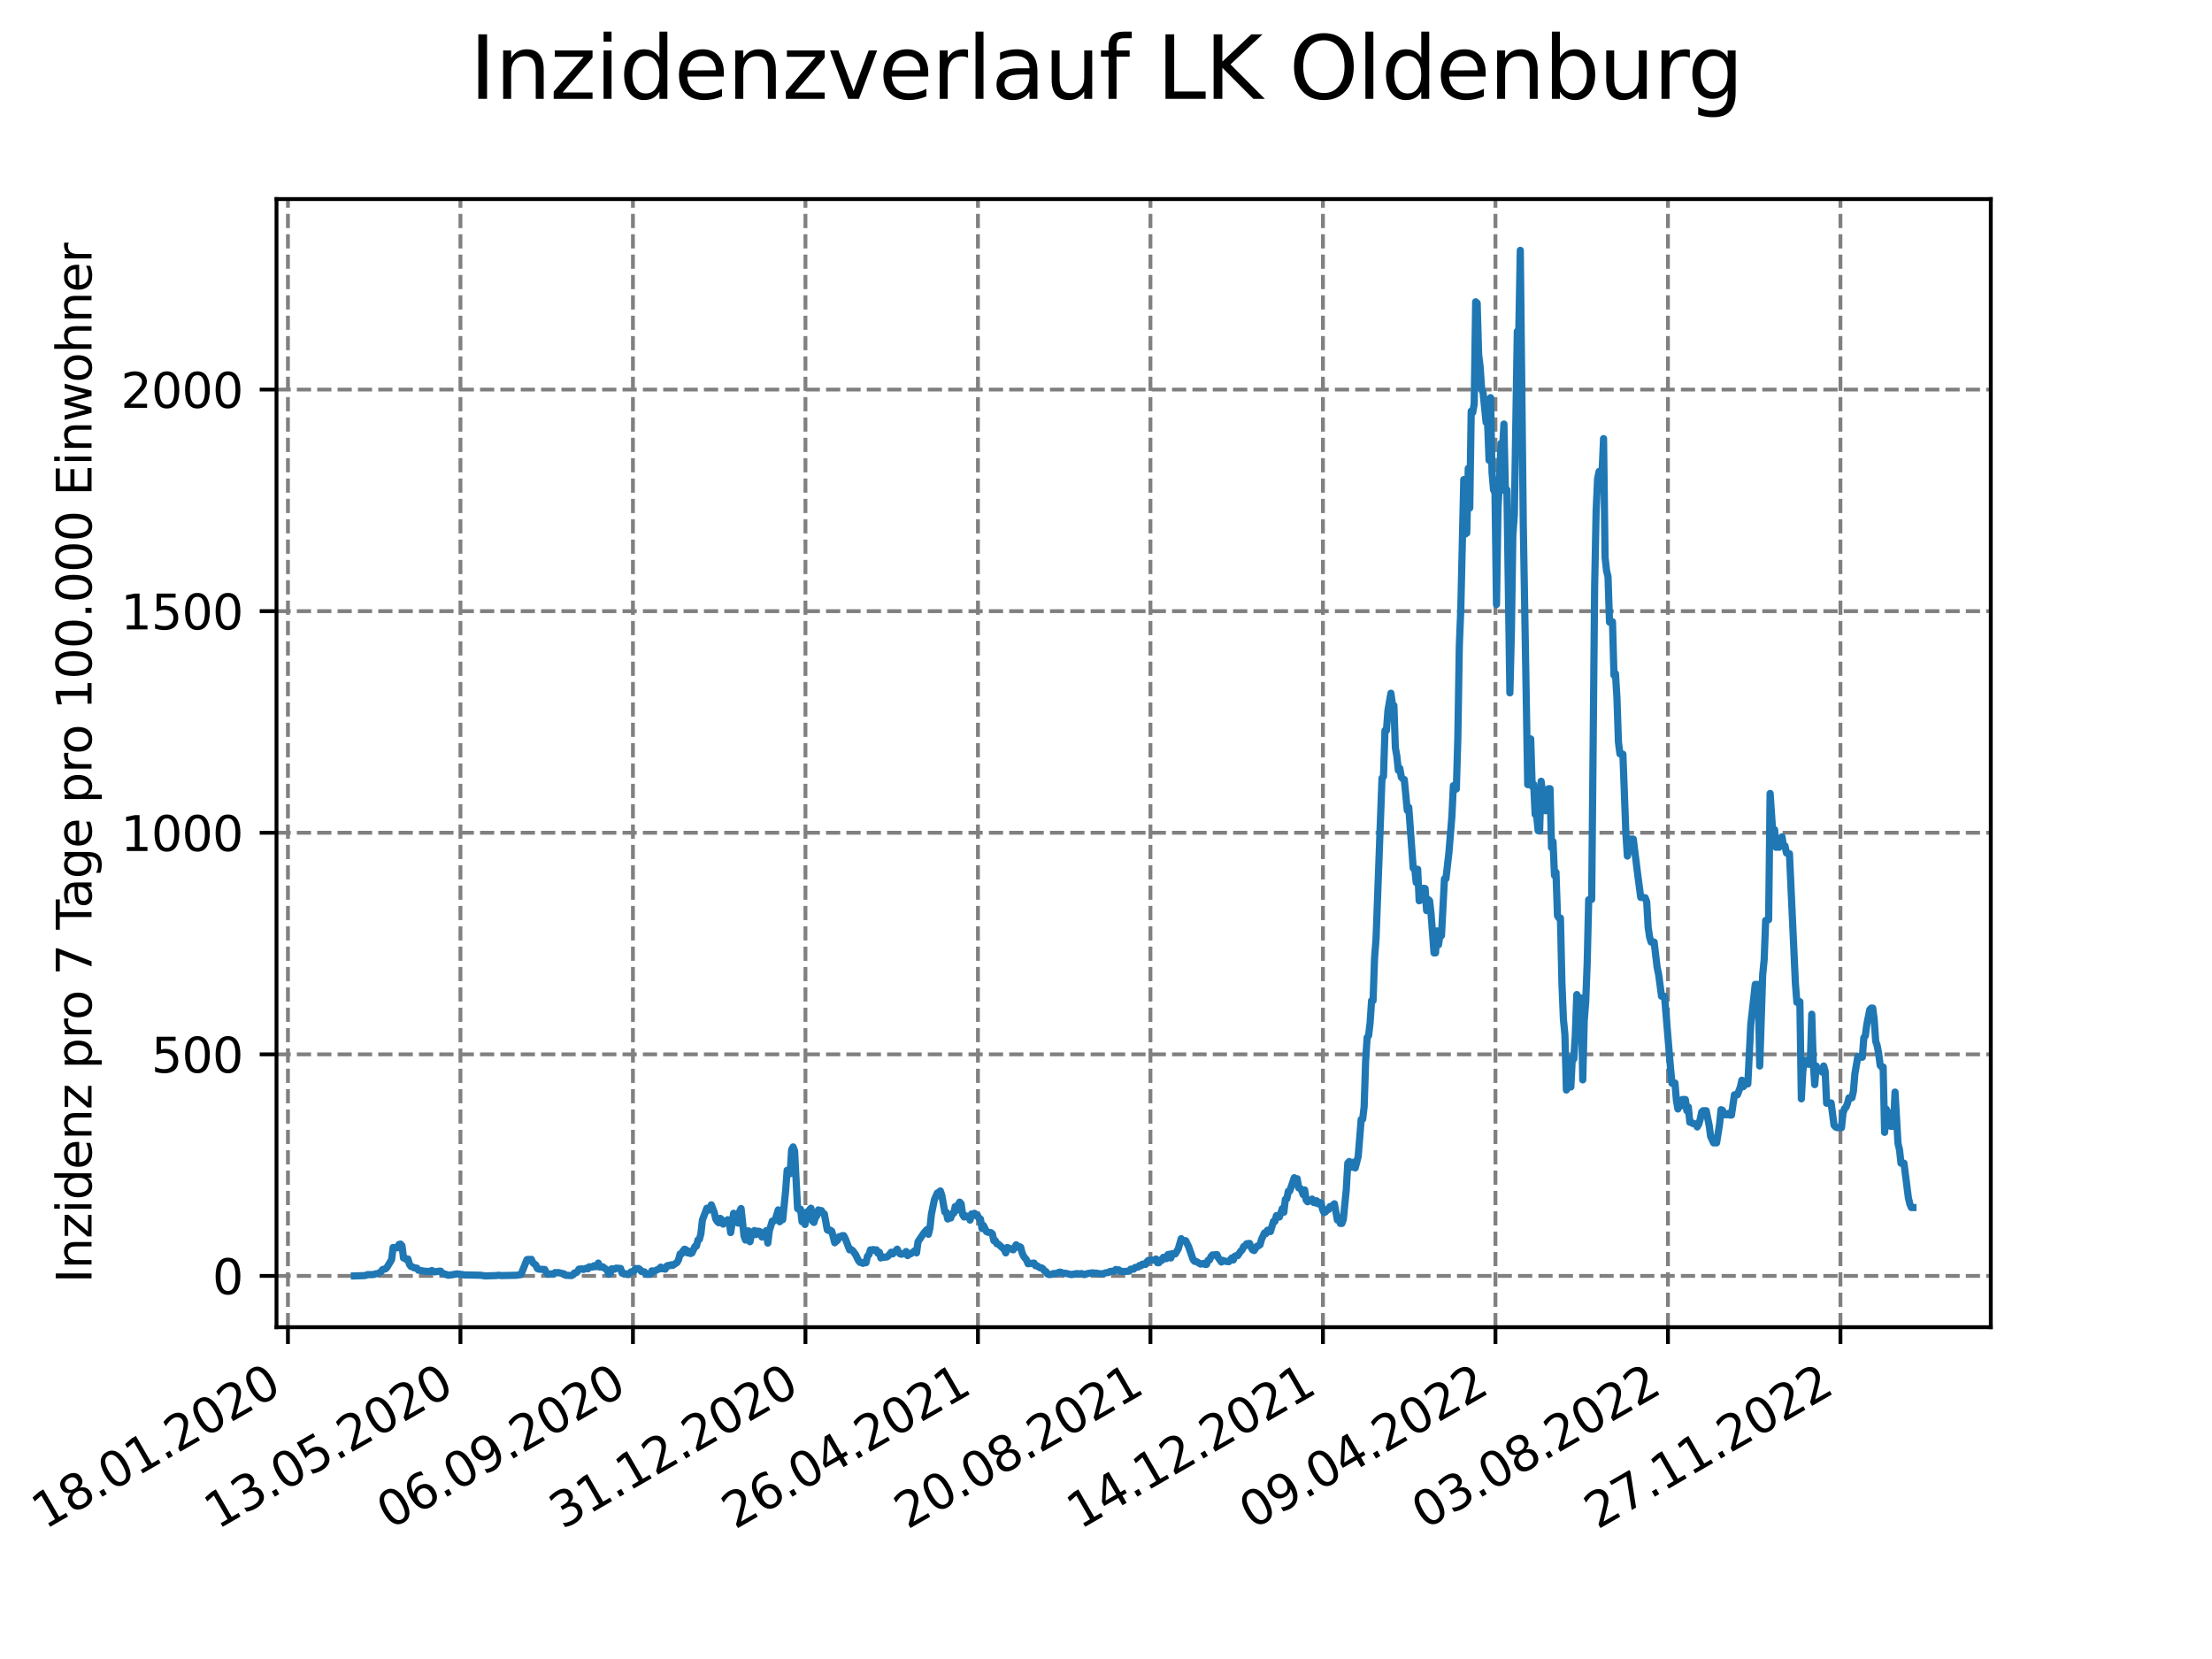 <?xml version="1.0" encoding="utf-8" standalone="no"?>
<!DOCTYPE svg PUBLIC "-//W3C//DTD SVG 1.1//EN"
  "http://www.w3.org/Graphics/SVG/1.1/DTD/svg11.dtd">
<svg xmlns:xlink="http://www.w3.org/1999/xlink" width="460.8pt" height="345.6pt" viewBox="0 0 460.8 345.6" xmlns="http://www.w3.org/2000/svg" version="1.1">
 <defs>
  <style type="text/css">*{stroke-linejoin: round; stroke-linecap: butt}</style>
 </defs>
 <g id="figure_1">
  <g id="patch_1">
   <path d="M 0 345.6 
L 460.8 345.6 
L 460.8 0 
L 0 0 
z
" style="fill: #ffffff"/>
  </g>
  <g id="axes_1">
   <g id="patch_2">
    <path d="M 57.6 276.48 
L 414.72 276.48 
L 414.72 41.472 
L 57.6 41.472 
z
" style="fill: #ffffff"/>
   </g>
   <g id="matplotlib.axis_1">
    <g id="xtick_1">
     <g id="line2d_1">
      <path d="M 59.983 276.48 
L 59.983 41.472 
" clip-path="url(#pcd304e861e)" style="fill: none; stroke-dasharray: 2.96,1.28; stroke-dashoffset: 0; stroke: #808080; stroke-width: 0.8"/>
     </g>
     <g id="line2d_2">
      <defs>
       <path id="mfbe8185905" d="M 0 0 
L 0 3.5 
" style="stroke: #000000; stroke-width: 0.8"/>
      </defs>
      <g>
       <use xlink:href="#mfbe8185905" x="59.983" y="276.48" style="stroke: #000000; stroke-width: 0.8"/>
      </g>
     </g>
     <g id="text_1">
      <!-- 18.01.2020 -->
      <g transform="translate(9.358 318.689) rotate(-30) scale(0.1 -0.1)">
       <defs>
        <path id="DejaVuSans-31" d="M 794 531 
L 1825 531 
L 1825 4091 
L 703 3866 
L 703 4441 
L 1819 4666 
L 2450 4666 
L 2450 531 
L 3481 531 
L 3481 0 
L 794 0 
L 794 531 
z
" transform="scale(0.016)"/>
        <path id="DejaVuSans-38" d="M 2034 2216 
Q 1584 2216 1326 1975 
Q 1069 1734 1069 1313 
Q 1069 891 1326 650 
Q 1584 409 2034 409 
Q 2484 409 2743 651 
Q 3003 894 3003 1313 
Q 3003 1734 2745 1975 
Q 2488 2216 2034 2216 
z
M 1403 2484 
Q 997 2584 770 2862 
Q 544 3141 544 3541 
Q 544 4100 942 4425 
Q 1341 4750 2034 4750 
Q 2731 4750 3128 4425 
Q 3525 4100 3525 3541 
Q 3525 3141 3298 2862 
Q 3072 2584 2669 2484 
Q 3125 2378 3379 2068 
Q 3634 1759 3634 1313 
Q 3634 634 3220 271 
Q 2806 -91 2034 -91 
Q 1263 -91 848 271 
Q 434 634 434 1313 
Q 434 1759 690 2068 
Q 947 2378 1403 2484 
z
M 1172 3481 
Q 1172 3119 1398 2916 
Q 1625 2713 2034 2713 
Q 2441 2713 2670 2916 
Q 2900 3119 2900 3481 
Q 2900 3844 2670 4047 
Q 2441 4250 2034 4250 
Q 1625 4250 1398 4047 
Q 1172 3844 1172 3481 
z
" transform="scale(0.016)"/>
        <path id="DejaVuSans-2e" d="M 684 794 
L 1344 794 
L 1344 0 
L 684 0 
L 684 794 
z
" transform="scale(0.016)"/>
        <path id="DejaVuSans-30" d="M 2034 4250 
Q 1547 4250 1301 3770 
Q 1056 3291 1056 2328 
Q 1056 1369 1301 889 
Q 1547 409 2034 409 
Q 2525 409 2770 889 
Q 3016 1369 3016 2328 
Q 3016 3291 2770 3770 
Q 2525 4250 2034 4250 
z
M 2034 4750 
Q 2819 4750 3233 4129 
Q 3647 3509 3647 2328 
Q 3647 1150 3233 529 
Q 2819 -91 2034 -91 
Q 1250 -91 836 529 
Q 422 1150 422 2328 
Q 422 3509 836 4129 
Q 1250 4750 2034 4750 
z
" transform="scale(0.016)"/>
        <path id="DejaVuSans-32" d="M 1228 531 
L 3431 531 
L 3431 0 
L 469 0 
L 469 531 
Q 828 903 1448 1529 
Q 2069 2156 2228 2338 
Q 2531 2678 2651 2914 
Q 2772 3150 2772 3378 
Q 2772 3750 2511 3984 
Q 2250 4219 1831 4219 
Q 1534 4219 1204 4116 
Q 875 4013 500 3803 
L 500 4441 
Q 881 4594 1212 4672 
Q 1544 4750 1819 4750 
Q 2544 4750 2975 4387 
Q 3406 4025 3406 3419 
Q 3406 3131 3298 2873 
Q 3191 2616 2906 2266 
Q 2828 2175 2409 1742 
Q 1991 1309 1228 531 
z
" transform="scale(0.016)"/>
       </defs>
       <use xlink:href="#DejaVuSans-31"/>
       <use xlink:href="#DejaVuSans-38" x="63.623"/>
       <use xlink:href="#DejaVuSans-2e" x="127.246"/>
       <use xlink:href="#DejaVuSans-30" x="159.033"/>
       <use xlink:href="#DejaVuSans-31" x="222.656"/>
       <use xlink:href="#DejaVuSans-2e" x="286.279"/>
       <use xlink:href="#DejaVuSans-32" x="318.066"/>
       <use xlink:href="#DejaVuSans-30" x="381.689"/>
       <use xlink:href="#DejaVuSans-32" x="445.312"/>
       <use xlink:href="#DejaVuSans-30" x="508.936"/>
      </g>
     </g>
    </g>
    <g id="xtick_2">
     <g id="line2d_3">
      <path d="M 95.918 276.48 
L 95.918 41.472 
" clip-path="url(#pcd304e861e)" style="fill: none; stroke-dasharray: 2.96,1.28; stroke-dashoffset: 0; stroke: #808080; stroke-width: 0.8"/>
     </g>
     <g id="line2d_4">
      <g>
       <use xlink:href="#mfbe8185905" x="95.918" y="276.48" style="stroke: #000000; stroke-width: 0.8"/>
      </g>
     </g>
     <g id="text_2">
      <!-- 13.05.2020 -->
      <g transform="translate(45.293 318.689) rotate(-30) scale(0.1 -0.1)">
       <defs>
        <path id="DejaVuSans-33" d="M 2597 2516 
Q 3050 2419 3304 2112 
Q 3559 1806 3559 1356 
Q 3559 666 3084 287 
Q 2609 -91 1734 -91 
Q 1441 -91 1130 -33 
Q 819 25 488 141 
L 488 750 
Q 750 597 1062 519 
Q 1375 441 1716 441 
Q 2309 441 2620 675 
Q 2931 909 2931 1356 
Q 2931 1769 2642 2001 
Q 2353 2234 1838 2234 
L 1294 2234 
L 1294 2753 
L 1863 2753 
Q 2328 2753 2575 2939 
Q 2822 3125 2822 3475 
Q 2822 3834 2567 4026 
Q 2313 4219 1838 4219 
Q 1578 4219 1281 4162 
Q 984 4106 628 3988 
L 628 4550 
Q 988 4650 1302 4700 
Q 1616 4750 1894 4750 
Q 2613 4750 3031 4423 
Q 3450 4097 3450 3541 
Q 3450 3153 3228 2886 
Q 3006 2619 2597 2516 
z
" transform="scale(0.016)"/>
        <path id="DejaVuSans-35" d="M 691 4666 
L 3169 4666 
L 3169 4134 
L 1269 4134 
L 1269 2991 
Q 1406 3038 1543 3061 
Q 1681 3084 1819 3084 
Q 2600 3084 3056 2656 
Q 3513 2228 3513 1497 
Q 3513 744 3044 326 
Q 2575 -91 1722 -91 
Q 1428 -91 1123 -41 
Q 819 9 494 109 
L 494 744 
Q 775 591 1075 516 
Q 1375 441 1709 441 
Q 2250 441 2565 725 
Q 2881 1009 2881 1497 
Q 2881 1984 2565 2268 
Q 2250 2553 1709 2553 
Q 1456 2553 1204 2497 
Q 953 2441 691 2322 
L 691 4666 
z
" transform="scale(0.016)"/>
       </defs>
       <use xlink:href="#DejaVuSans-31"/>
       <use xlink:href="#DejaVuSans-33" x="63.623"/>
       <use xlink:href="#DejaVuSans-2e" x="127.246"/>
       <use xlink:href="#DejaVuSans-30" x="159.033"/>
       <use xlink:href="#DejaVuSans-35" x="222.656"/>
       <use xlink:href="#DejaVuSans-2e" x="286.279"/>
       <use xlink:href="#DejaVuSans-32" x="318.066"/>
       <use xlink:href="#DejaVuSans-30" x="381.689"/>
       <use xlink:href="#DejaVuSans-32" x="445.312"/>
       <use xlink:href="#DejaVuSans-30" x="508.936"/>
      </g>
     </g>
    </g>
    <g id="xtick_3">
     <g id="line2d_5">
      <path d="M 131.853 276.48 
L 131.853 41.472 
" clip-path="url(#pcd304e861e)" style="fill: none; stroke-dasharray: 2.96,1.28; stroke-dashoffset: 0; stroke: #808080; stroke-width: 0.8"/>
     </g>
     <g id="line2d_6">
      <g>
       <use xlink:href="#mfbe8185905" x="131.853" y="276.48" style="stroke: #000000; stroke-width: 0.8"/>
      </g>
     </g>
     <g id="text_3">
      <!-- 06.09.2020 -->
      <g transform="translate(81.228 318.689) rotate(-30) scale(0.1 -0.1)">
       <defs>
        <path id="DejaVuSans-36" d="M 2113 2584 
Q 1688 2584 1439 2293 
Q 1191 2003 1191 1497 
Q 1191 994 1439 701 
Q 1688 409 2113 409 
Q 2538 409 2786 701 
Q 3034 994 3034 1497 
Q 3034 2003 2786 2293 
Q 2538 2584 2113 2584 
z
M 3366 4563 
L 3366 3988 
Q 3128 4100 2886 4159 
Q 2644 4219 2406 4219 
Q 1781 4219 1451 3797 
Q 1122 3375 1075 2522 
Q 1259 2794 1537 2939 
Q 1816 3084 2150 3084 
Q 2853 3084 3261 2657 
Q 3669 2231 3669 1497 
Q 3669 778 3244 343 
Q 2819 -91 2113 -91 
Q 1303 -91 875 529 
Q 447 1150 447 2328 
Q 447 3434 972 4092 
Q 1497 4750 2381 4750 
Q 2619 4750 2861 4703 
Q 3103 4656 3366 4563 
z
" transform="scale(0.016)"/>
        <path id="DejaVuSans-39" d="M 703 97 
L 703 672 
Q 941 559 1184 500 
Q 1428 441 1663 441 
Q 2288 441 2617 861 
Q 2947 1281 2994 2138 
Q 2813 1869 2534 1725 
Q 2256 1581 1919 1581 
Q 1219 1581 811 2004 
Q 403 2428 403 3163 
Q 403 3881 828 4315 
Q 1253 4750 1959 4750 
Q 2769 4750 3195 4129 
Q 3622 3509 3622 2328 
Q 3622 1225 3098 567 
Q 2575 -91 1691 -91 
Q 1453 -91 1209 -44 
Q 966 3 703 97 
z
M 1959 2075 
Q 2384 2075 2632 2365 
Q 2881 2656 2881 3163 
Q 2881 3666 2632 3958 
Q 2384 4250 1959 4250 
Q 1534 4250 1286 3958 
Q 1038 3666 1038 3163 
Q 1038 2656 1286 2365 
Q 1534 2075 1959 2075 
z
" transform="scale(0.016)"/>
       </defs>
       <use xlink:href="#DejaVuSans-30"/>
       <use xlink:href="#DejaVuSans-36" x="63.623"/>
       <use xlink:href="#DejaVuSans-2e" x="127.246"/>
       <use xlink:href="#DejaVuSans-30" x="159.033"/>
       <use xlink:href="#DejaVuSans-39" x="222.656"/>
       <use xlink:href="#DejaVuSans-2e" x="286.279"/>
       <use xlink:href="#DejaVuSans-32" x="318.066"/>
       <use xlink:href="#DejaVuSans-30" x="381.689"/>
       <use xlink:href="#DejaVuSans-32" x="445.312"/>
       <use xlink:href="#DejaVuSans-30" x="508.936"/>
      </g>
     </g>
    </g>
    <g id="xtick_4">
     <g id="line2d_7">
      <path d="M 167.788 276.48 
L 167.788 41.472 
" clip-path="url(#pcd304e861e)" style="fill: none; stroke-dasharray: 2.96,1.28; stroke-dashoffset: 0; stroke: #808080; stroke-width: 0.8"/>
     </g>
     <g id="line2d_8">
      <g>
       <use xlink:href="#mfbe8185905" x="167.788" y="276.48" style="stroke: #000000; stroke-width: 0.8"/>
      </g>
     </g>
     <g id="text_4">
      <!-- 31.12.2020 -->
      <g transform="translate(117.163 318.689) rotate(-30) scale(0.1 -0.1)">
       <use xlink:href="#DejaVuSans-33"/>
       <use xlink:href="#DejaVuSans-31" x="63.623"/>
       <use xlink:href="#DejaVuSans-2e" x="127.246"/>
       <use xlink:href="#DejaVuSans-31" x="159.033"/>
       <use xlink:href="#DejaVuSans-32" x="222.656"/>
       <use xlink:href="#DejaVuSans-2e" x="286.279"/>
       <use xlink:href="#DejaVuSans-32" x="318.066"/>
       <use xlink:href="#DejaVuSans-30" x="381.689"/>
       <use xlink:href="#DejaVuSans-32" x="445.312"/>
       <use xlink:href="#DejaVuSans-30" x="508.936"/>
      </g>
     </g>
    </g>
    <g id="xtick_5">
     <g id="line2d_9">
      <path d="M 203.723 276.48 
L 203.723 41.472 
" clip-path="url(#pcd304e861e)" style="fill: none; stroke-dasharray: 2.96,1.28; stroke-dashoffset: 0; stroke: #808080; stroke-width: 0.8"/>
     </g>
     <g id="line2d_10">
      <g>
       <use xlink:href="#mfbe8185905" x="203.723" y="276.48" style="stroke: #000000; stroke-width: 0.8"/>
      </g>
     </g>
     <g id="text_5">
      <!-- 26.04.2021 -->
      <g transform="translate(153.098 318.689) rotate(-30) scale(0.1 -0.1)">
       <defs>
        <path id="DejaVuSans-34" d="M 2419 4116 
L 825 1625 
L 2419 1625 
L 2419 4116 
z
M 2253 4666 
L 3047 4666 
L 3047 1625 
L 3713 1625 
L 3713 1100 
L 3047 1100 
L 3047 0 
L 2419 0 
L 2419 1100 
L 313 1100 
L 313 1709 
L 2253 4666 
z
" transform="scale(0.016)"/>
       </defs>
       <use xlink:href="#DejaVuSans-32"/>
       <use xlink:href="#DejaVuSans-36" x="63.623"/>
       <use xlink:href="#DejaVuSans-2e" x="127.246"/>
       <use xlink:href="#DejaVuSans-30" x="159.033"/>
       <use xlink:href="#DejaVuSans-34" x="222.656"/>
       <use xlink:href="#DejaVuSans-2e" x="286.279"/>
       <use xlink:href="#DejaVuSans-32" x="318.066"/>
       <use xlink:href="#DejaVuSans-30" x="381.689"/>
       <use xlink:href="#DejaVuSans-32" x="445.312"/>
       <use xlink:href="#DejaVuSans-31" x="508.936"/>
      </g>
     </g>
    </g>
    <g id="xtick_6">
     <g id="line2d_11">
      <path d="M 239.658 276.48 
L 239.658 41.472 
" clip-path="url(#pcd304e861e)" style="fill: none; stroke-dasharray: 2.96,1.28; stroke-dashoffset: 0; stroke: #808080; stroke-width: 0.8"/>
     </g>
     <g id="line2d_12">
      <g>
       <use xlink:href="#mfbe8185905" x="239.658" y="276.48" style="stroke: #000000; stroke-width: 0.8"/>
      </g>
     </g>
     <g id="text_6">
      <!-- 20.08.2021 -->
      <g transform="translate(189.033 318.689) rotate(-30) scale(0.1 -0.1)">
       <use xlink:href="#DejaVuSans-32"/>
       <use xlink:href="#DejaVuSans-30" x="63.623"/>
       <use xlink:href="#DejaVuSans-2e" x="127.246"/>
       <use xlink:href="#DejaVuSans-30" x="159.033"/>
       <use xlink:href="#DejaVuSans-38" x="222.656"/>
       <use xlink:href="#DejaVuSans-2e" x="286.279"/>
       <use xlink:href="#DejaVuSans-32" x="318.066"/>
       <use xlink:href="#DejaVuSans-30" x="381.689"/>
       <use xlink:href="#DejaVuSans-32" x="445.312"/>
       <use xlink:href="#DejaVuSans-31" x="508.936"/>
      </g>
     </g>
    </g>
    <g id="xtick_7">
     <g id="line2d_13">
      <path d="M 275.593 276.48 
L 275.593 41.472 
" clip-path="url(#pcd304e861e)" style="fill: none; stroke-dasharray: 2.96,1.28; stroke-dashoffset: 0; stroke: #808080; stroke-width: 0.8"/>
     </g>
     <g id="line2d_14">
      <g>
       <use xlink:href="#mfbe8185905" x="275.593" y="276.48" style="stroke: #000000; stroke-width: 0.8"/>
      </g>
     </g>
     <g id="text_7">
      <!-- 14.12.2021 -->
      <g transform="translate(224.968 318.689) rotate(-30) scale(0.1 -0.1)">
       <use xlink:href="#DejaVuSans-31"/>
       <use xlink:href="#DejaVuSans-34" x="63.623"/>
       <use xlink:href="#DejaVuSans-2e" x="127.246"/>
       <use xlink:href="#DejaVuSans-31" x="159.033"/>
       <use xlink:href="#DejaVuSans-32" x="222.656"/>
       <use xlink:href="#DejaVuSans-2e" x="286.279"/>
       <use xlink:href="#DejaVuSans-32" x="318.066"/>
       <use xlink:href="#DejaVuSans-30" x="381.689"/>
       <use xlink:href="#DejaVuSans-32" x="445.312"/>
       <use xlink:href="#DejaVuSans-31" x="508.936"/>
      </g>
     </g>
    </g>
    <g id="xtick_8">
     <g id="line2d_15">
      <path d="M 311.528 276.48 
L 311.528 41.472 
" clip-path="url(#pcd304e861e)" style="fill: none; stroke-dasharray: 2.96,1.28; stroke-dashoffset: 0; stroke: #808080; stroke-width: 0.8"/>
     </g>
     <g id="line2d_16">
      <g>
       <use xlink:href="#mfbe8185905" x="311.528" y="276.48" style="stroke: #000000; stroke-width: 0.8"/>
      </g>
     </g>
     <g id="text_8">
      <!-- 09.04.2022 -->
      <g transform="translate(260.903 318.689) rotate(-30) scale(0.1 -0.1)">
       <use xlink:href="#DejaVuSans-30"/>
       <use xlink:href="#DejaVuSans-39" x="63.623"/>
       <use xlink:href="#DejaVuSans-2e" x="127.246"/>
       <use xlink:href="#DejaVuSans-30" x="159.033"/>
       <use xlink:href="#DejaVuSans-34" x="222.656"/>
       <use xlink:href="#DejaVuSans-2e" x="286.279"/>
       <use xlink:href="#DejaVuSans-32" x="318.066"/>
       <use xlink:href="#DejaVuSans-30" x="381.689"/>
       <use xlink:href="#DejaVuSans-32" x="445.312"/>
       <use xlink:href="#DejaVuSans-32" x="508.936"/>
      </g>
     </g>
    </g>
    <g id="xtick_9">
     <g id="line2d_17">
      <path d="M 347.463 276.48 
L 347.463 41.472 
" clip-path="url(#pcd304e861e)" style="fill: none; stroke-dasharray: 2.96,1.28; stroke-dashoffset: 0; stroke: #808080; stroke-width: 0.8"/>
     </g>
     <g id="line2d_18">
      <g>
       <use xlink:href="#mfbe8185905" x="347.463" y="276.48" style="stroke: #000000; stroke-width: 0.8"/>
      </g>
     </g>
     <g id="text_9">
      <!-- 03.08.2022 -->
      <g transform="translate(296.838 318.689) rotate(-30) scale(0.1 -0.1)">
       <use xlink:href="#DejaVuSans-30"/>
       <use xlink:href="#DejaVuSans-33" x="63.623"/>
       <use xlink:href="#DejaVuSans-2e" x="127.246"/>
       <use xlink:href="#DejaVuSans-30" x="159.033"/>
       <use xlink:href="#DejaVuSans-38" x="222.656"/>
       <use xlink:href="#DejaVuSans-2e" x="286.279"/>
       <use xlink:href="#DejaVuSans-32" x="318.066"/>
       <use xlink:href="#DejaVuSans-30" x="381.689"/>
       <use xlink:href="#DejaVuSans-32" x="445.312"/>
       <use xlink:href="#DejaVuSans-32" x="508.936"/>
      </g>
     </g>
    </g>
    <g id="xtick_10">
     <g id="line2d_19">
      <path d="M 383.398 276.48 
L 383.398 41.472 
" clip-path="url(#pcd304e861e)" style="fill: none; stroke-dasharray: 2.96,1.28; stroke-dashoffset: 0; stroke: #808080; stroke-width: 0.8"/>
     </g>
     <g id="line2d_20">
      <g>
       <use xlink:href="#mfbe8185905" x="383.398" y="276.48" style="stroke: #000000; stroke-width: 0.8"/>
      </g>
     </g>
     <g id="text_10">
      <!-- 27.11.2022 -->
      <g transform="translate(332.773 318.689) rotate(-30) scale(0.1 -0.1)">
       <defs>
        <path id="DejaVuSans-37" d="M 525 4666 
L 3525 4666 
L 3525 4397 
L 1831 0 
L 1172 0 
L 2766 4134 
L 525 4134 
L 525 4666 
z
" transform="scale(0.016)"/>
       </defs>
       <use xlink:href="#DejaVuSans-32"/>
       <use xlink:href="#DejaVuSans-37" x="63.623"/>
       <use xlink:href="#DejaVuSans-2e" x="127.246"/>
       <use xlink:href="#DejaVuSans-31" x="159.033"/>
       <use xlink:href="#DejaVuSans-31" x="222.656"/>
       <use xlink:href="#DejaVuSans-2e" x="286.279"/>
       <use xlink:href="#DejaVuSans-32" x="318.066"/>
       <use xlink:href="#DejaVuSans-30" x="381.689"/>
       <use xlink:href="#DejaVuSans-32" x="445.312"/>
       <use xlink:href="#DejaVuSans-32" x="508.936"/>
      </g>
     </g>
    </g>
   </g>
   <g id="matplotlib.axis_2">
    <g id="ytick_1">
     <g id="line2d_21">
      <path d="M 57.6 265.798 
L 414.72 265.798 
" clip-path="url(#pcd304e861e)" style="fill: none; stroke-dasharray: 2.96,1.28; stroke-dashoffset: 0; stroke: #808080; stroke-width: 0.8"/>
     </g>
     <g id="line2d_22">
      <defs>
       <path id="m24946f2171" d="M 0 0 
L -3.5 0 
" style="stroke: #000000; stroke-width: 0.8"/>
      </defs>
      <g>
       <use xlink:href="#m24946f2171" x="57.6" y="265.798" style="stroke: #000000; stroke-width: 0.8"/>
      </g>
     </g>
     <g id="text_11">
      <!-- 0 -->
      <g transform="translate(44.237 269.597) scale(0.1 -0.1)">
       <use xlink:href="#DejaVuSans-30"/>
      </g>
     </g>
    </g>
    <g id="ytick_2">
     <g id="line2d_23">
      <path d="M 57.6 219.638 
L 414.72 219.638 
" clip-path="url(#pcd304e861e)" style="fill: none; stroke-dasharray: 2.96,1.28; stroke-dashoffset: 0; stroke: #808080; stroke-width: 0.8"/>
     </g>
     <g id="line2d_24">
      <g>
       <use xlink:href="#m24946f2171" x="57.6" y="219.638" style="stroke: #000000; stroke-width: 0.8"/>
      </g>
     </g>
     <g id="text_12">
      <!-- 500 -->
      <g transform="translate(31.512 223.437) scale(0.1 -0.1)">
       <use xlink:href="#DejaVuSans-35"/>
       <use xlink:href="#DejaVuSans-30" x="63.623"/>
       <use xlink:href="#DejaVuSans-30" x="127.246"/>
      </g>
     </g>
    </g>
    <g id="ytick_3">
     <g id="line2d_25">
      <path d="M 57.6 173.478 
L 414.72 173.478 
" clip-path="url(#pcd304e861e)" style="fill: none; stroke-dasharray: 2.96,1.28; stroke-dashoffset: 0; stroke: #808080; stroke-width: 0.8"/>
     </g>
     <g id="line2d_26">
      <g>
       <use xlink:href="#m24946f2171" x="57.6" y="173.478" style="stroke: #000000; stroke-width: 0.8"/>
      </g>
     </g>
     <g id="text_13">
      <!-- 1000 -->
      <g transform="translate(25.15 177.277) scale(0.1 -0.1)">
       <use xlink:href="#DejaVuSans-31"/>
       <use xlink:href="#DejaVuSans-30" x="63.623"/>
       <use xlink:href="#DejaVuSans-30" x="127.246"/>
       <use xlink:href="#DejaVuSans-30" x="190.869"/>
      </g>
     </g>
    </g>
    <g id="ytick_4">
     <g id="line2d_27">
      <path d="M 57.6 127.317 
L 414.72 127.317 
" clip-path="url(#pcd304e861e)" style="fill: none; stroke-dasharray: 2.96,1.28; stroke-dashoffset: 0; stroke: #808080; stroke-width: 0.8"/>
     </g>
     <g id="line2d_28">
      <g>
       <use xlink:href="#m24946f2171" x="57.6" y="127.317" style="stroke: #000000; stroke-width: 0.8"/>
      </g>
     </g>
     <g id="text_14">
      <!-- 1500 -->
      <g transform="translate(25.15 131.117) scale(0.1 -0.1)">
       <use xlink:href="#DejaVuSans-31"/>
       <use xlink:href="#DejaVuSans-35" x="63.623"/>
       <use xlink:href="#DejaVuSans-30" x="127.246"/>
       <use xlink:href="#DejaVuSans-30" x="190.869"/>
      </g>
     </g>
    </g>
    <g id="ytick_5">
     <g id="line2d_29">
      <path d="M 57.6 81.157 
L 414.72 81.157 
" clip-path="url(#pcd304e861e)" style="fill: none; stroke-dasharray: 2.96,1.28; stroke-dashoffset: 0; stroke: #808080; stroke-width: 0.8"/>
     </g>
     <g id="line2d_30">
      <g>
       <use xlink:href="#m24946f2171" x="57.6" y="81.157" style="stroke: #000000; stroke-width: 0.8"/>
      </g>
     </g>
     <g id="text_15">
      <!-- 2000 -->
      <g transform="translate(25.15 84.956) scale(0.1 -0.1)">
       <use xlink:href="#DejaVuSans-32"/>
       <use xlink:href="#DejaVuSans-30" x="63.623"/>
       <use xlink:href="#DejaVuSans-30" x="127.246"/>
       <use xlink:href="#DejaVuSans-30" x="190.869"/>
      </g>
     </g>
    </g>
    <g id="text_16">
     <!-- Inzidenz pro 7 Tage pro 100.000 Einwohner -->
     <g transform="translate(19.07 267.301) rotate(-90) scale(0.1 -0.1)">
      <defs>
       <path id="DejaVuSans-49" d="M 628 4666 
L 1259 4666 
L 1259 0 
L 628 0 
L 628 4666 
z
" transform="scale(0.016)"/>
       <path id="DejaVuSans-6e" d="M 3513 2113 
L 3513 0 
L 2938 0 
L 2938 2094 
Q 2938 2591 2744 2837 
Q 2550 3084 2163 3084 
Q 1697 3084 1428 2787 
Q 1159 2491 1159 1978 
L 1159 0 
L 581 0 
L 581 3500 
L 1159 3500 
L 1159 2956 
Q 1366 3272 1645 3428 
Q 1925 3584 2291 3584 
Q 2894 3584 3203 3211 
Q 3513 2838 3513 2113 
z
" transform="scale(0.016)"/>
       <path id="DejaVuSans-7a" d="M 353 3500 
L 3084 3500 
L 3084 2975 
L 922 459 
L 3084 459 
L 3084 0 
L 275 0 
L 275 525 
L 2438 3041 
L 353 3041 
L 353 3500 
z
" transform="scale(0.016)"/>
       <path id="DejaVuSans-69" d="M 603 3500 
L 1178 3500 
L 1178 0 
L 603 0 
L 603 3500 
z
M 603 4863 
L 1178 4863 
L 1178 4134 
L 603 4134 
L 603 4863 
z
" transform="scale(0.016)"/>
       <path id="DejaVuSans-64" d="M 2906 2969 
L 2906 4863 
L 3481 4863 
L 3481 0 
L 2906 0 
L 2906 525 
Q 2725 213 2448 61 
Q 2172 -91 1784 -91 
Q 1150 -91 751 415 
Q 353 922 353 1747 
Q 353 2572 751 3078 
Q 1150 3584 1784 3584 
Q 2172 3584 2448 3432 
Q 2725 3281 2906 2969 
z
M 947 1747 
Q 947 1113 1208 752 
Q 1469 391 1925 391 
Q 2381 391 2643 752 
Q 2906 1113 2906 1747 
Q 2906 2381 2643 2742 
Q 2381 3103 1925 3103 
Q 1469 3103 1208 2742 
Q 947 2381 947 1747 
z
" transform="scale(0.016)"/>
       <path id="DejaVuSans-65" d="M 3597 1894 
L 3597 1613 
L 953 1613 
Q 991 1019 1311 708 
Q 1631 397 2203 397 
Q 2534 397 2845 478 
Q 3156 559 3463 722 
L 3463 178 
Q 3153 47 2828 -22 
Q 2503 -91 2169 -91 
Q 1331 -91 842 396 
Q 353 884 353 1716 
Q 353 2575 817 3079 
Q 1281 3584 2069 3584 
Q 2775 3584 3186 3129 
Q 3597 2675 3597 1894 
z
M 3022 2063 
Q 3016 2534 2758 2815 
Q 2500 3097 2075 3097 
Q 1594 3097 1305 2825 
Q 1016 2553 972 2059 
L 3022 2063 
z
" transform="scale(0.016)"/>
       <path id="DejaVuSans-20" transform="scale(0.016)"/>
       <path id="DejaVuSans-70" d="M 1159 525 
L 1159 -1331 
L 581 -1331 
L 581 3500 
L 1159 3500 
L 1159 2969 
Q 1341 3281 1617 3432 
Q 1894 3584 2278 3584 
Q 2916 3584 3314 3078 
Q 3713 2572 3713 1747 
Q 3713 922 3314 415 
Q 2916 -91 2278 -91 
Q 1894 -91 1617 61 
Q 1341 213 1159 525 
z
M 3116 1747 
Q 3116 2381 2855 2742 
Q 2594 3103 2138 3103 
Q 1681 3103 1420 2742 
Q 1159 2381 1159 1747 
Q 1159 1113 1420 752 
Q 1681 391 2138 391 
Q 2594 391 2855 752 
Q 3116 1113 3116 1747 
z
" transform="scale(0.016)"/>
       <path id="DejaVuSans-72" d="M 2631 2963 
Q 2534 3019 2420 3045 
Q 2306 3072 2169 3072 
Q 1681 3072 1420 2755 
Q 1159 2438 1159 1844 
L 1159 0 
L 581 0 
L 581 3500 
L 1159 3500 
L 1159 2956 
Q 1341 3275 1631 3429 
Q 1922 3584 2338 3584 
Q 2397 3584 2469 3576 
Q 2541 3569 2628 3553 
L 2631 2963 
z
" transform="scale(0.016)"/>
       <path id="DejaVuSans-6f" d="M 1959 3097 
Q 1497 3097 1228 2736 
Q 959 2375 959 1747 
Q 959 1119 1226 758 
Q 1494 397 1959 397 
Q 2419 397 2687 759 
Q 2956 1122 2956 1747 
Q 2956 2369 2687 2733 
Q 2419 3097 1959 3097 
z
M 1959 3584 
Q 2709 3584 3137 3096 
Q 3566 2609 3566 1747 
Q 3566 888 3137 398 
Q 2709 -91 1959 -91 
Q 1206 -91 779 398 
Q 353 888 353 1747 
Q 353 2609 779 3096 
Q 1206 3584 1959 3584 
z
" transform="scale(0.016)"/>
       <path id="DejaVuSans-54" d="M -19 4666 
L 3928 4666 
L 3928 4134 
L 2272 4134 
L 2272 0 
L 1638 0 
L 1638 4134 
L -19 4134 
L -19 4666 
z
" transform="scale(0.016)"/>
       <path id="DejaVuSans-61" d="M 2194 1759 
Q 1497 1759 1228 1600 
Q 959 1441 959 1056 
Q 959 750 1161 570 
Q 1363 391 1709 391 
Q 2188 391 2477 730 
Q 2766 1069 2766 1631 
L 2766 1759 
L 2194 1759 
z
M 3341 1997 
L 3341 0 
L 2766 0 
L 2766 531 
Q 2569 213 2275 61 
Q 1981 -91 1556 -91 
Q 1019 -91 701 211 
Q 384 513 384 1019 
Q 384 1609 779 1909 
Q 1175 2209 1959 2209 
L 2766 2209 
L 2766 2266 
Q 2766 2663 2505 2880 
Q 2244 3097 1772 3097 
Q 1472 3097 1187 3025 
Q 903 2953 641 2809 
L 641 3341 
Q 956 3463 1253 3523 
Q 1550 3584 1831 3584 
Q 2591 3584 2966 3190 
Q 3341 2797 3341 1997 
z
" transform="scale(0.016)"/>
       <path id="DejaVuSans-67" d="M 2906 1791 
Q 2906 2416 2648 2759 
Q 2391 3103 1925 3103 
Q 1463 3103 1205 2759 
Q 947 2416 947 1791 
Q 947 1169 1205 825 
Q 1463 481 1925 481 
Q 2391 481 2648 825 
Q 2906 1169 2906 1791 
z
M 3481 434 
Q 3481 -459 3084 -895 
Q 2688 -1331 1869 -1331 
Q 1566 -1331 1297 -1286 
Q 1028 -1241 775 -1147 
L 775 -588 
Q 1028 -725 1275 -790 
Q 1522 -856 1778 -856 
Q 2344 -856 2625 -561 
Q 2906 -266 2906 331 
L 2906 616 
Q 2728 306 2450 153 
Q 2172 0 1784 0 
Q 1141 0 747 490 
Q 353 981 353 1791 
Q 353 2603 747 3093 
Q 1141 3584 1784 3584 
Q 2172 3584 2450 3431 
Q 2728 3278 2906 2969 
L 2906 3500 
L 3481 3500 
L 3481 434 
z
" transform="scale(0.016)"/>
       <path id="DejaVuSans-45" d="M 628 4666 
L 3578 4666 
L 3578 4134 
L 1259 4134 
L 1259 2753 
L 3481 2753 
L 3481 2222 
L 1259 2222 
L 1259 531 
L 3634 531 
L 3634 0 
L 628 0 
L 628 4666 
z
" transform="scale(0.016)"/>
       <path id="DejaVuSans-77" d="M 269 3500 
L 844 3500 
L 1563 769 
L 2278 3500 
L 2956 3500 
L 3675 769 
L 4391 3500 
L 4966 3500 
L 4050 0 
L 3372 0 
L 2619 2869 
L 1863 0 
L 1184 0 
L 269 3500 
z
" transform="scale(0.016)"/>
       <path id="DejaVuSans-68" d="M 3513 2113 
L 3513 0 
L 2938 0 
L 2938 2094 
Q 2938 2591 2744 2837 
Q 2550 3084 2163 3084 
Q 1697 3084 1428 2787 
Q 1159 2491 1159 1978 
L 1159 0 
L 581 0 
L 581 4863 
L 1159 4863 
L 1159 2956 
Q 1366 3272 1645 3428 
Q 1925 3584 2291 3584 
Q 2894 3584 3203 3211 
Q 3513 2838 3513 2113 
z
" transform="scale(0.016)"/>
      </defs>
      <use xlink:href="#DejaVuSans-49"/>
      <use xlink:href="#DejaVuSans-6e" x="29.492"/>
      <use xlink:href="#DejaVuSans-7a" x="92.871"/>
      <use xlink:href="#DejaVuSans-69" x="145.361"/>
      <use xlink:href="#DejaVuSans-64" x="173.145"/>
      <use xlink:href="#DejaVuSans-65" x="236.621"/>
      <use xlink:href="#DejaVuSans-6e" x="298.145"/>
      <use xlink:href="#DejaVuSans-7a" x="361.523"/>
      <use xlink:href="#DejaVuSans-20" x="414.014"/>
      <use xlink:href="#DejaVuSans-70" x="445.801"/>
      <use xlink:href="#DejaVuSans-72" x="509.277"/>
      <use xlink:href="#DejaVuSans-6f" x="548.141"/>
      <use xlink:href="#DejaVuSans-20" x="609.322"/>
      <use xlink:href="#DejaVuSans-37" x="641.109"/>
      <use xlink:href="#DejaVuSans-20" x="704.732"/>
      <use xlink:href="#DejaVuSans-54" x="736.52"/>
      <use xlink:href="#DejaVuSans-61" x="781.104"/>
      <use xlink:href="#DejaVuSans-67" x="842.383"/>
      <use xlink:href="#DejaVuSans-65" x="905.859"/>
      <use xlink:href="#DejaVuSans-20" x="967.383"/>
      <use xlink:href="#DejaVuSans-70" x="999.17"/>
      <use xlink:href="#DejaVuSans-72" x="1062.646"/>
      <use xlink:href="#DejaVuSans-6f" x="1101.51"/>
      <use xlink:href="#DejaVuSans-20" x="1162.691"/>
      <use xlink:href="#DejaVuSans-31" x="1194.479"/>
      <use xlink:href="#DejaVuSans-30" x="1258.102"/>
      <use xlink:href="#DejaVuSans-30" x="1321.725"/>
      <use xlink:href="#DejaVuSans-2e" x="1385.348"/>
      <use xlink:href="#DejaVuSans-30" x="1417.135"/>
      <use xlink:href="#DejaVuSans-30" x="1480.758"/>
      <use xlink:href="#DejaVuSans-30" x="1544.381"/>
      <use xlink:href="#DejaVuSans-20" x="1608.004"/>
      <use xlink:href="#DejaVuSans-45" x="1639.791"/>
      <use xlink:href="#DejaVuSans-69" x="1702.975"/>
      <use xlink:href="#DejaVuSans-6e" x="1730.758"/>
      <use xlink:href="#DejaVuSans-77" x="1794.137"/>
      <use xlink:href="#DejaVuSans-6f" x="1875.924"/>
      <use xlink:href="#DejaVuSans-68" x="1937.105"/>
      <use xlink:href="#DejaVuSans-6e" x="2000.484"/>
      <use xlink:href="#DejaVuSans-65" x="2063.863"/>
      <use xlink:href="#DejaVuSans-72" x="2125.387"/>
     </g>
    </g>
   </g>
   <g id="line2d_31">
    <path d="M 73.833 265.798 
L 76.001 265.727 
L 76.621 265.516 
L 77.86 265.516 
L 78.17 265.375 
L 78.789 265.304 
L 79.409 264.881 
L 79.719 264.458 
L 80.338 264.317 
L 80.648 263.964 
L 81.577 262.412 
L 81.887 259.873 
L 82.816 259.944 
L 83.126 259.238 
L 83.436 259.168 
L 83.746 259.52 
L 84.056 262.06 
L 84.365 262.06 
L 84.675 262.412 
L 84.985 262.271 
L 85.295 263.4 
L 85.605 263.823 
L 85.914 263.893 
L 86.224 264.105 
L 86.844 264.176 
L 87.153 264.599 
L 88.393 264.81 
L 89.632 264.881 
L 89.942 264.669 
L 90.561 264.951 
L 91.49 264.81 
L 91.8 264.81 
L 92.11 265.234 
L 93.039 265.516 
L 93.349 265.657 
L 93.969 265.586 
L 95.208 265.375 
L 95.827 265.445 
L 96.757 265.586 
L 100.164 265.657 
L 101.094 265.798 
L 103.262 265.727 
L 103.882 265.657 
L 104.501 265.727 
L 107.599 265.657 
L 108.529 265.516 
L 109.768 262.412 
L 110.078 262.342 
L 110.387 262.412 
L 110.697 262.342 
L 111.007 263.047 
L 111.626 263.541 
L 111.936 264.246 
L 112.246 264.387 
L 113.485 264.458 
L 113.795 265.092 
L 114.105 265.445 
L 114.724 265.375 
L 115.344 265.375 
L 115.654 265.092 
L 115.963 265.163 
L 116.273 265.092 
L 117.512 265.375 
L 117.822 265.657 
L 119.061 265.727 
L 119.371 265.516 
L 119.681 265.163 
L 119.991 265.163 
L 120.3 264.881 
L 120.61 264.387 
L 121.23 264.317 
L 121.54 264.458 
L 122.159 264.176 
L 122.469 264.317 
L 122.779 263.893 
L 123.398 263.964 
L 123.708 263.682 
L 124.018 263.893 
L 124.328 263.823 
L 124.637 263.118 
L 124.947 263.964 
L 125.567 263.893 
L 126.496 264.599 
L 126.806 265.445 
L 127.116 265.304 
L 127.426 264.317 
L 128.045 264.387 
L 128.355 264.176 
L 129.284 264.246 
L 129.594 265.234 
L 130.214 265.304 
L 130.833 265.516 
L 131.143 265.304 
L 131.453 264.951 
L 132.072 264.81 
L 132.382 264.246 
L 132.692 264.317 
L 133.002 264.246 
L 133.311 264.458 
L 133.621 264.881 
L 134.241 264.951 
L 134.551 265.445 
L 135.48 265.445 
L 135.79 264.74 
L 136.099 264.881 
L 137.339 264.317 
L 137.648 263.964 
L 137.958 264.317 
L 138.268 264.246 
L 138.578 264.387 
L 138.888 263.752 
L 139.197 263.611 
L 139.507 263.682 
L 139.817 263.47 
L 140.127 263.611 
L 141.056 262.977 
L 141.366 262.412 
L 141.676 261.213 
L 141.985 261.213 
L 142.295 260.578 
L 142.605 260.226 
L 142.915 260.367 
L 143.225 261.002 
L 143.534 260.649 
L 143.844 261.143 
L 144.154 261.002 
L 144.773 259.661 
L 145.083 259.591 
L 145.393 258.321 
L 145.703 258.18 
L 146.013 256.981 
L 146.322 254.16 
L 147.252 251.691 
L 147.562 252.114 
L 147.871 251.762 
L 148.181 250.986 
L 148.801 252.608 
L 149.11 253.948 
L 149.42 254.442 
L 149.73 254.724 
L 150.04 253.807 
L 150.35 254.089 
L 150.659 255.006 
L 150.969 254.795 
L 151.279 254.724 
L 151.589 254.089 
L 151.899 254.301 
L 152.208 256.77 
L 152.828 252.749 
L 153.138 252.961 
L 153.757 254.795 
L 154.067 252.397 
L 154.377 251.762 
L 154.996 257.475 
L 155.306 258.321 
L 155.616 256.417 
L 155.926 256.417 
L 156.236 258.674 
L 156.545 257.193 
L 156.855 257.052 
L 157.165 256.346 
L 157.475 257.193 
L 157.784 256.487 
L 158.094 256.487 
L 158.404 256.629 
L 158.714 257.687 
L 159.024 257.687 
L 159.333 257.334 
L 159.643 256.346 
L 159.953 258.956 
L 160.263 256.417 
L 160.882 254.372 
L 161.192 254.372 
L 161.502 254.089 
L 162.121 252.044 
L 162.431 254.513 
L 162.741 253.878 
L 163.051 254.089 
L 163.67 247.953 
L 163.98 243.792 
L 164.29 244.426 
L 164.6 244.497 
L 164.909 239.489 
L 165.219 238.925 
L 165.529 239.771 
L 166.149 251.762 
L 166.458 251.973 
L 166.768 251.903 
L 167.078 254.513 
L 167.388 253.455 
L 167.698 255.077 
L 168.007 252.538 
L 168.317 252.397 
L 168.937 251.691 
L 169.246 254.372 
L 169.556 254.654 
L 169.866 253.596 
L 170.176 253.243 
L 170.486 252.044 
L 170.795 252.185 
L 171.105 252.185 
L 171.415 252.679 
L 171.725 252.89 
L 172.344 256.205 
L 172.654 256.346 
L 172.964 256.276 
L 173.274 256.487 
L 173.893 258.886 
L 174.513 258.321 
L 174.823 257.616 
L 175.132 257.687 
L 175.442 257.404 
L 175.752 257.404 
L 176.062 257.969 
L 176.991 260.367 
L 177.301 260.296 
L 177.611 260.508 
L 178.23 261.354 
L 178.85 262.624 
L 179.16 262.977 
L 179.469 262.977 
L 179.779 263.188 
L 180.089 262.977 
L 180.399 263.047 
L 180.709 261.707 
L 181.018 261.354 
L 181.328 260.367 
L 181.638 260.508 
L 181.948 260.296 
L 182.257 260.508 
L 182.567 260.367 
L 182.877 261.072 
L 183.187 260.861 
L 183.497 262.06 
L 183.806 261.777 
L 184.116 261.919 
L 184.736 261.848 
L 185.045 261.636 
L 185.665 260.861 
L 185.975 261.213 
L 186.904 260.226 
L 187.214 260.861 
L 187.524 261.213 
L 187.834 261.284 
L 188.143 261.143 
L 188.453 261.143 
L 188.763 260.719 
L 189.073 261.566 
L 189.382 261.284 
L 189.692 261.213 
L 190.622 260.508 
L 190.931 261.002 
L 191.241 258.674 
L 192.48 256.84 
L 193.1 256.135 
L 193.41 257.122 
L 193.719 255.853 
L 194.029 252.961 
L 194.649 249.928 
L 195.268 248.517 
L 195.578 248.376 
L 195.888 248.094 
L 196.198 249.011 
L 196.817 252.467 
L 197.127 252.538 
L 197.437 253.948 
L 197.747 253.666 
L 198.056 253.737 
L 198.366 252.82 
L 198.676 252.749 
L 198.986 251.339 
L 199.296 252.114 
L 199.605 250.986 
L 199.915 250.422 
L 200.225 250.774 
L 200.535 253.031 
L 200.845 253.525 
L 201.154 253.243 
L 201.464 253.455 
L 201.774 253.455 
L 202.084 254.16 
L 202.393 252.89 
L 202.703 253.172 
L 203.013 252.749 
L 203.323 253.243 
L 203.633 253.172 
L 203.942 253.807 
L 204.252 253.948 
L 204.562 255.923 
L 204.872 255.288 
L 205.491 256.558 
L 205.801 256.699 
L 206.421 256.77 
L 206.73 257.052 
L 207.04 258.462 
L 207.35 258.462 
L 207.66 259.097 
L 207.97 259.168 
L 209.209 260.296 
L 209.519 261.002 
L 209.828 259.873 
L 211.067 260.367 
L 211.687 259.309 
L 211.997 259.803 
L 212.307 259.661 
L 212.616 259.803 
L 212.926 261.002 
L 213.236 261.707 
L 213.855 262.483 
L 214.165 263.259 
L 214.785 263.188 
L 215.404 263.118 
L 215.714 263.682 
L 216.024 263.682 
L 216.644 264.105 
L 216.953 264.105 
L 217.263 264.317 
L 217.573 264.74 
L 217.883 264.881 
L 218.192 265.375 
L 218.502 265.516 
L 219.122 265.445 
L 219.432 265.304 
L 220.051 265.304 
L 220.671 265.022 
L 220.981 265.022 
L 221.6 265.304 
L 221.91 265.234 
L 223.149 265.516 
L 224.388 265.304 
L 224.698 265.375 
L 225.318 265.304 
L 225.937 265.516 
L 226.557 265.304 
L 227.486 265.163 
L 228.415 265.234 
L 229.345 265.375 
L 229.964 265.304 
L 230.274 265.163 
L 230.894 265.092 
L 231.203 264.881 
L 231.823 264.81 
L 232.133 264.81 
L 232.443 264.458 
L 232.752 264.599 
L 233.062 264.528 
L 233.372 264.81 
L 233.992 264.881 
L 235.231 264.81 
L 235.54 264.387 
L 236.16 264.387 
L 236.47 264.034 
L 237.089 263.964 
L 237.399 263.611 
L 237.709 263.682 
L 238.019 263.329 
L 238.638 263.4 
L 238.948 262.835 
L 239.258 262.553 
L 240.497 262.483 
L 240.807 262.271 
L 241.117 263.047 
L 241.426 263.047 
L 241.736 262.483 
L 242.046 262.553 
L 242.356 261.919 
L 242.975 262.201 
L 243.285 261.354 
L 243.595 261.284 
L 243.905 262.06 
L 244.214 261.143 
L 244.834 261.213 
L 245.454 260.155 
L 246.073 258.039 
L 246.383 258.462 
L 247.002 258.462 
L 247.622 259.732 
L 248.551 262.412 
L 248.861 262.765 
L 249.171 262.765 
L 250.1 263.329 
L 250.72 263.188 
L 251.03 263.4 
L 251.339 263.4 
L 251.649 262.553 
L 251.959 262.483 
L 252.269 261.777 
L 252.579 261.425 
L 252.888 261.495 
L 253.198 261.354 
L 253.508 261.354 
L 253.818 262.06 
L 254.437 262.906 
L 254.747 262.553 
L 255.367 262.765 
L 255.986 262.835 
L 256.606 262.06 
L 256.916 262.483 
L 257.225 261.707 
L 257.535 261.566 
L 257.845 261.566 
L 258.465 260.649 
L 258.774 260.367 
L 259.084 259.661 
L 259.394 259.52 
L 259.704 259.097 
L 260.323 259.027 
L 260.633 259.873 
L 260.943 260.367 
L 261.253 260.508 
L 261.872 259.591 
L 262.182 259.52 
L 262.492 259.309 
L 262.801 258.18 
L 263.421 256.84 
L 263.731 256.981 
L 264.041 256.276 
L 264.35 256.346 
L 264.66 256.558 
L 265.28 254.442 
L 265.59 254.442 
L 265.899 253.243 
L 266.209 253.525 
L 266.519 253.525 
L 267.138 251.762 
L 267.448 252.538 
L 267.758 249.857 
L 268.068 249.716 
L 268.378 248.165 
L 268.687 248.094 
L 269.617 245.343 
L 269.927 245.625 
L 270.236 245.555 
L 270.546 247.459 
L 270.856 247.53 
L 271.166 248.024 
L 271.475 248.87 
L 271.785 247.883 
L 272.095 249.998 
L 272.405 250.351 
L 273.334 249.787 
L 273.644 250.492 
L 273.954 250.563 
L 274.264 250.14 
L 274.573 250.774 
L 274.883 250.492 
L 275.193 250.633 
L 275.503 251.903 
L 275.812 252.608 
L 276.122 252.467 
L 276.432 251.973 
L 276.742 251.973 
L 277.052 251.339 
L 277.361 251.339 
L 277.981 250.774 
L 278.601 254.16 
L 278.91 253.666 
L 279.22 254.865 
L 279.53 254.865 
L 279.84 254.019 
L 280.459 247.741 
L 280.769 242.31 
L 281.079 241.958 
L 281.389 243.157 
L 281.698 243.157 
L 282.008 242.099 
L 282.318 243.298 
L 282.938 240.9 
L 283.557 233.212 
L 283.867 233.141 
L 284.177 230.531 
L 284.486 221.08 
L 284.796 216.143 
L 285.106 215.72 
L 285.416 213.039 
L 285.726 208.455 
L 286.035 208.455 
L 286.345 199.568 
L 286.655 195.547 
L 287.894 162.115 
L 288.204 161.762 
L 288.514 152.17 
L 288.823 152.17 
L 289.133 148.008 
L 289.753 144.411 
L 290.063 146.739 
L 290.372 146.95 
L 290.682 155.767 
L 290.992 157.53 
L 291.302 160.492 
L 291.611 160.069 
L 291.921 161.903 
L 292.231 162.256 
L 292.541 162.397 
L 293.16 168.815 
L 293.47 168.181 
L 294.4 180.876 
L 294.709 180.876 
L 295.019 183.839 
L 295.329 181.088 
L 295.639 187.648 
L 295.948 187.506 
L 296.258 186.731 
L 296.568 185.038 
L 296.878 185.108 
L 297.188 189.693 
L 297.497 187.365 
L 297.807 187.648 
L 298.117 190.398 
L 298.737 198.51 
L 299.046 198.51 
L 299.356 193.925 
L 299.666 196.817 
L 299.976 194.701 
L 300.285 194.912 
L 300.905 183.063 
L 301.215 183.063 
L 301.834 177.632 
L 302.454 170.085 
L 302.764 163.666 
L 303.074 164.442 
L 303.383 164.372 
L 303.693 153.721 
L 304.003 134.536 
L 304.313 126.778 
L 304.932 99.905 
L 305.242 111.261 
L 305.552 111.049 
L 305.862 97.577 
L 306.171 105.83 
L 306.481 85.657 
L 306.791 85.939 
L 307.101 84.176 
L 307.411 62.875 
L 307.72 63.157 
L 308.03 73.878 
L 308.34 76.417 
L 308.65 81.002 
L 308.959 81.848 
L 309.579 87.985 
L 309.889 87.914 
L 310.199 95.884 
L 310.508 82.836 
L 310.818 98.424 
L 311.128 102.021 
L 311.438 102.656 
L 311.748 125.931 
L 312.057 105.9 
L 312.367 100.61 
L 312.677 92.358 
L 312.987 94.051 
L 313.296 88.337 
L 313.606 102.303 
L 313.916 102.021 
L 314.536 144.34 
L 314.845 131.856 
L 315.155 111.472 
L 315.465 107.24 
L 316.084 69.012 
L 316.394 69.082 
L 316.704 52.154 
L 317.324 109.145 
L 318.253 163.455 
L 318.563 163.455 
L 318.873 153.933 
L 319.182 163.807 
L 319.492 163.384 
L 319.802 169.662 
L 320.112 169.873 
L 320.421 173.047 
L 320.731 173.047 
L 321.041 162.75 
L 321.351 165.007 
L 321.661 166.347 
L 321.97 168.886 
L 322.28 164.724 
L 322.59 164.301 
L 322.9 164.301 
L 323.21 176.574 
L 323.519 175.304 
L 323.829 182.358 
L 324.139 181.723 
L 324.449 190.751 
L 324.758 191.245 
L 325.068 191.245 
L 325.378 204.787 
L 325.688 212.334 
L 325.998 215.508 
L 326.307 227.075 
L 326.617 226.441 
L 327.237 226.441 
L 327.547 220.304 
L 327.856 220.586 
L 328.166 215.579 
L 328.476 207.185 
L 328.786 207.961 
L 329.405 207.89 
L 329.715 224.959 
L 330.025 212.616 
L 330.335 208.666 
L 330.644 200.485 
L 330.954 187.436 
L 331.574 187.365 
L 332.193 122.123 
L 332.503 106.464 
L 332.813 99.693 
L 333.123 98.212 
L 333.432 98.353 
L 333.742 98.353 
L 334.052 91.37 
L 334.362 116.057 
L 334.672 118.878 
L 334.981 120.148 
L 335.291 129.599 
L 335.911 129.529 
L 336.221 140.673 
L 336.53 140.32 
L 336.84 145.398 
L 337.15 154.568 
L 337.46 157.036 
L 338.079 157.107 
L 338.699 173.541 
L 339.009 178.337 
L 339.318 177.068 
L 339.628 174.811 
L 340.248 174.811 
L 341.177 182.287 
L 341.797 186.942 
L 342.726 187.013 
L 343.036 187.859 
L 343.346 193.22 
L 343.655 195.265 
L 343.965 196.253 
L 344.585 196.253 
L 345.204 201.472 
L 345.514 202.953 
L 346.134 207.538 
L 346.753 207.538 
L 347.992 222.42 
L 348.302 225.665 
L 348.922 225.594 
L 349.231 229.262 
L 349.541 231.025 
L 349.851 229.191 
L 350.161 230.39 
L 350.471 229.05 
L 351.09 229.05 
L 351.4 231.378 
L 351.71 230.602 
L 352.02 233.776 
L 352.329 233.776 
L 352.639 234.058 
L 353.259 234.129 
L 353.568 234.763 
L 353.878 234.199 
L 354.188 233.141 
L 354.498 231.66 
L 354.808 231.378 
L 355.427 231.378 
L 356.047 234.411 
L 356.357 236.738 
L 356.976 238.078 
L 357.596 238.078 
L 358.215 234.199 
L 358.525 231.166 
L 358.835 231.307 
L 359.145 232.224 
L 359.764 232.224 
L 360.074 231.942 
L 360.384 232.295 
L 360.694 232.295 
L 361.313 228.063 
L 361.933 228.063 
L 362.552 226.441 
L 362.862 225.03 
L 363.172 226.37 
L 363.482 225.806 
L 364.101 225.806 
L 364.721 213.392 
L 365.65 205.069 
L 366.27 205.069 
L 366.579 222.068 
L 367.199 203.024 
L 367.509 199.92 
L 367.819 191.738 
L 368.438 191.597 
L 368.748 165.289 
L 369.367 174.387 
L 369.677 172.836 
L 369.987 176.503 
L 370.297 176.433 
L 370.607 176.503 
L 370.916 175.657 
L 371.226 174.317 
L 371.536 176.292 
L 371.846 176.221 
L 372.156 177.702 
L 372.465 177.844 
L 372.775 177.844 
L 374.014 204.858 
L 374.324 208.807 
L 374.944 208.666 
L 375.253 228.909 
L 375.563 223.126 
L 375.873 221.151 
L 376.183 220.868 
L 376.493 221.644 
L 377.112 221.715 
L 377.422 211.276 
L 377.732 221.292 
L 378.041 225.947 
L 378.351 222.068 
L 378.661 222.914 
L 379.281 222.984 
L 379.59 223.337 
L 379.9 222.068 
L 380.21 223.126 
L 380.52 229.826 
L 381.139 229.756 
L 381.449 229.756 
L 382.069 234.411 
L 382.378 234.763 
L 382.688 234.904 
L 383.618 234.904 
L 383.927 231.942 
L 384.237 230.955 
L 384.547 230.673 
L 384.857 229.897 
L 385.167 228.698 
L 385.786 228.698 
L 386.096 227.357 
L 386.406 223.69 
L 387.025 220.093 
L 387.335 220.234 
L 387.955 220.234 
L 388.264 216.213 
L 388.574 215.79 
L 388.884 213.463 
L 389.504 210.359 
L 389.813 210.006 
L 390.123 210.006 
L 390.433 212.405 
L 390.743 216.919 
L 391.052 217.836 
L 391.362 219.458 
L 391.672 221.926 
L 391.982 222.279 
L 392.292 222.279 
L 392.601 235.892 
L 392.911 231.025 
L 393.221 231.589 
L 393.531 234.34 
L 393.841 234.622 
L 394.46 234.622 
L 394.77 227.499 
L 395.389 238.22 
L 395.699 239.489 
L 396.009 242.31 
L 396.629 242.31 
L 397.558 249.575 
L 397.868 250.845 
L 398.177 251.55 
L 398.487 251.55 
L 398.487 251.55 
" clip-path="url(#pcd304e861e)" style="fill: none; stroke: #1f77b4; stroke-width: 1.5; stroke-linecap: square"/>
   </g>
   <g id="patch_3">
    <path d="M 57.6 276.48 
L 57.6 41.472 
" style="fill: none; stroke: #000000; stroke-width: 0.8; stroke-linejoin: miter; stroke-linecap: square"/>
   </g>
   <g id="patch_4">
    <path d="M 414.72 276.48 
L 414.72 41.472 
" style="fill: none; stroke: #000000; stroke-width: 0.8; stroke-linejoin: miter; stroke-linecap: square"/>
   </g>
   <g id="patch_5">
    <path d="M 57.6 276.48 
L 414.72 276.48 
" style="fill: none; stroke: #000000; stroke-width: 0.8; stroke-linejoin: miter; stroke-linecap: square"/>
   </g>
   <g id="patch_6">
    <path d="M 57.6 41.472 
L 414.72 41.472 
" style="fill: none; stroke: #000000; stroke-width: 0.8; stroke-linejoin: miter; stroke-linecap: square"/>
   </g>
  </g>
  <g id="text_17">
   <!-- Inzidenzverlauf LK Oldenburg -->
   <g transform="translate(97.836 20.589) scale(0.18 -0.18)">
    <defs>
     <path id="DejaVuSans-76" d="M 191 3500 
L 800 3500 
L 1894 563 
L 2988 3500 
L 3597 3500 
L 2284 0 
L 1503 0 
L 191 3500 
z
" transform="scale(0.016)"/>
     <path id="DejaVuSans-6c" d="M 603 4863 
L 1178 4863 
L 1178 0 
L 603 0 
L 603 4863 
z
" transform="scale(0.016)"/>
     <path id="DejaVuSans-75" d="M 544 1381 
L 544 3500 
L 1119 3500 
L 1119 1403 
Q 1119 906 1312 657 
Q 1506 409 1894 409 
Q 2359 409 2629 706 
Q 2900 1003 2900 1516 
L 2900 3500 
L 3475 3500 
L 3475 0 
L 2900 0 
L 2900 538 
Q 2691 219 2414 64 
Q 2138 -91 1772 -91 
Q 1169 -91 856 284 
Q 544 659 544 1381 
z
M 1991 3584 
L 1991 3584 
z
" transform="scale(0.016)"/>
     <path id="DejaVuSans-66" d="M 2375 4863 
L 2375 4384 
L 1825 4384 
Q 1516 4384 1395 4259 
Q 1275 4134 1275 3809 
L 1275 3500 
L 2222 3500 
L 2222 3053 
L 1275 3053 
L 1275 0 
L 697 0 
L 697 3053 
L 147 3053 
L 147 3500 
L 697 3500 
L 697 3744 
Q 697 4328 969 4595 
Q 1241 4863 1831 4863 
L 2375 4863 
z
" transform="scale(0.016)"/>
     <path id="DejaVuSans-4c" d="M 628 4666 
L 1259 4666 
L 1259 531 
L 3531 531 
L 3531 0 
L 628 0 
L 628 4666 
z
" transform="scale(0.016)"/>
     <path id="DejaVuSans-4b" d="M 628 4666 
L 1259 4666 
L 1259 2694 
L 3353 4666 
L 4166 4666 
L 1850 2491 
L 4331 0 
L 3500 0 
L 1259 2247 
L 1259 0 
L 628 0 
L 628 4666 
z
" transform="scale(0.016)"/>
     <path id="DejaVuSans-4f" d="M 2522 4238 
Q 1834 4238 1429 3725 
Q 1025 3213 1025 2328 
Q 1025 1447 1429 934 
Q 1834 422 2522 422 
Q 3209 422 3611 934 
Q 4013 1447 4013 2328 
Q 4013 3213 3611 3725 
Q 3209 4238 2522 4238 
z
M 2522 4750 
Q 3503 4750 4090 4092 
Q 4678 3434 4678 2328 
Q 4678 1225 4090 567 
Q 3503 -91 2522 -91 
Q 1538 -91 948 565 
Q 359 1222 359 2328 
Q 359 3434 948 4092 
Q 1538 4750 2522 4750 
z
" transform="scale(0.016)"/>
     <path id="DejaVuSans-62" d="M 3116 1747 
Q 3116 2381 2855 2742 
Q 2594 3103 2138 3103 
Q 1681 3103 1420 2742 
Q 1159 2381 1159 1747 
Q 1159 1113 1420 752 
Q 1681 391 2138 391 
Q 2594 391 2855 752 
Q 3116 1113 3116 1747 
z
M 1159 2969 
Q 1341 3281 1617 3432 
Q 1894 3584 2278 3584 
Q 2916 3584 3314 3078 
Q 3713 2572 3713 1747 
Q 3713 922 3314 415 
Q 2916 -91 2278 -91 
Q 1894 -91 1617 61 
Q 1341 213 1159 525 
L 1159 0 
L 581 0 
L 581 4863 
L 1159 4863 
L 1159 2969 
z
" transform="scale(0.016)"/>
    </defs>
    <use xlink:href="#DejaVuSans-49"/>
    <use xlink:href="#DejaVuSans-6e" x="29.492"/>
    <use xlink:href="#DejaVuSans-7a" x="92.871"/>
    <use xlink:href="#DejaVuSans-69" x="145.361"/>
    <use xlink:href="#DejaVuSans-64" x="173.145"/>
    <use xlink:href="#DejaVuSans-65" x="236.621"/>
    <use xlink:href="#DejaVuSans-6e" x="298.145"/>
    <use xlink:href="#DejaVuSans-7a" x="361.523"/>
    <use xlink:href="#DejaVuSans-76" x="414.014"/>
    <use xlink:href="#DejaVuSans-65" x="473.193"/>
    <use xlink:href="#DejaVuSans-72" x="534.717"/>
    <use xlink:href="#DejaVuSans-6c" x="575.83"/>
    <use xlink:href="#DejaVuSans-61" x="603.613"/>
    <use xlink:href="#DejaVuSans-75" x="664.893"/>
    <use xlink:href="#DejaVuSans-66" x="728.271"/>
    <use xlink:href="#DejaVuSans-20" x="763.477"/>
    <use xlink:href="#DejaVuSans-4c" x="795.264"/>
    <use xlink:href="#DejaVuSans-4b" x="850.977"/>
    <use xlink:href="#DejaVuSans-20" x="916.553"/>
    <use xlink:href="#DejaVuSans-4f" x="948.34"/>
    <use xlink:href="#DejaVuSans-6c" x="1027.051"/>
    <use xlink:href="#DejaVuSans-64" x="1054.834"/>
    <use xlink:href="#DejaVuSans-65" x="1118.311"/>
    <use xlink:href="#DejaVuSans-6e" x="1179.834"/>
    <use xlink:href="#DejaVuSans-62" x="1243.213"/>
    <use xlink:href="#DejaVuSans-75" x="1306.689"/>
    <use xlink:href="#DejaVuSans-72" x="1370.068"/>
    <use xlink:href="#DejaVuSans-67" x="1409.432"/>
   </g>
  </g>
 </g>
 <defs>
  <clipPath id="pcd304e861e">
   <rect x="57.6" y="41.472" width="357.12" height="235.008"/>
  </clipPath>
 </defs>
</svg>

